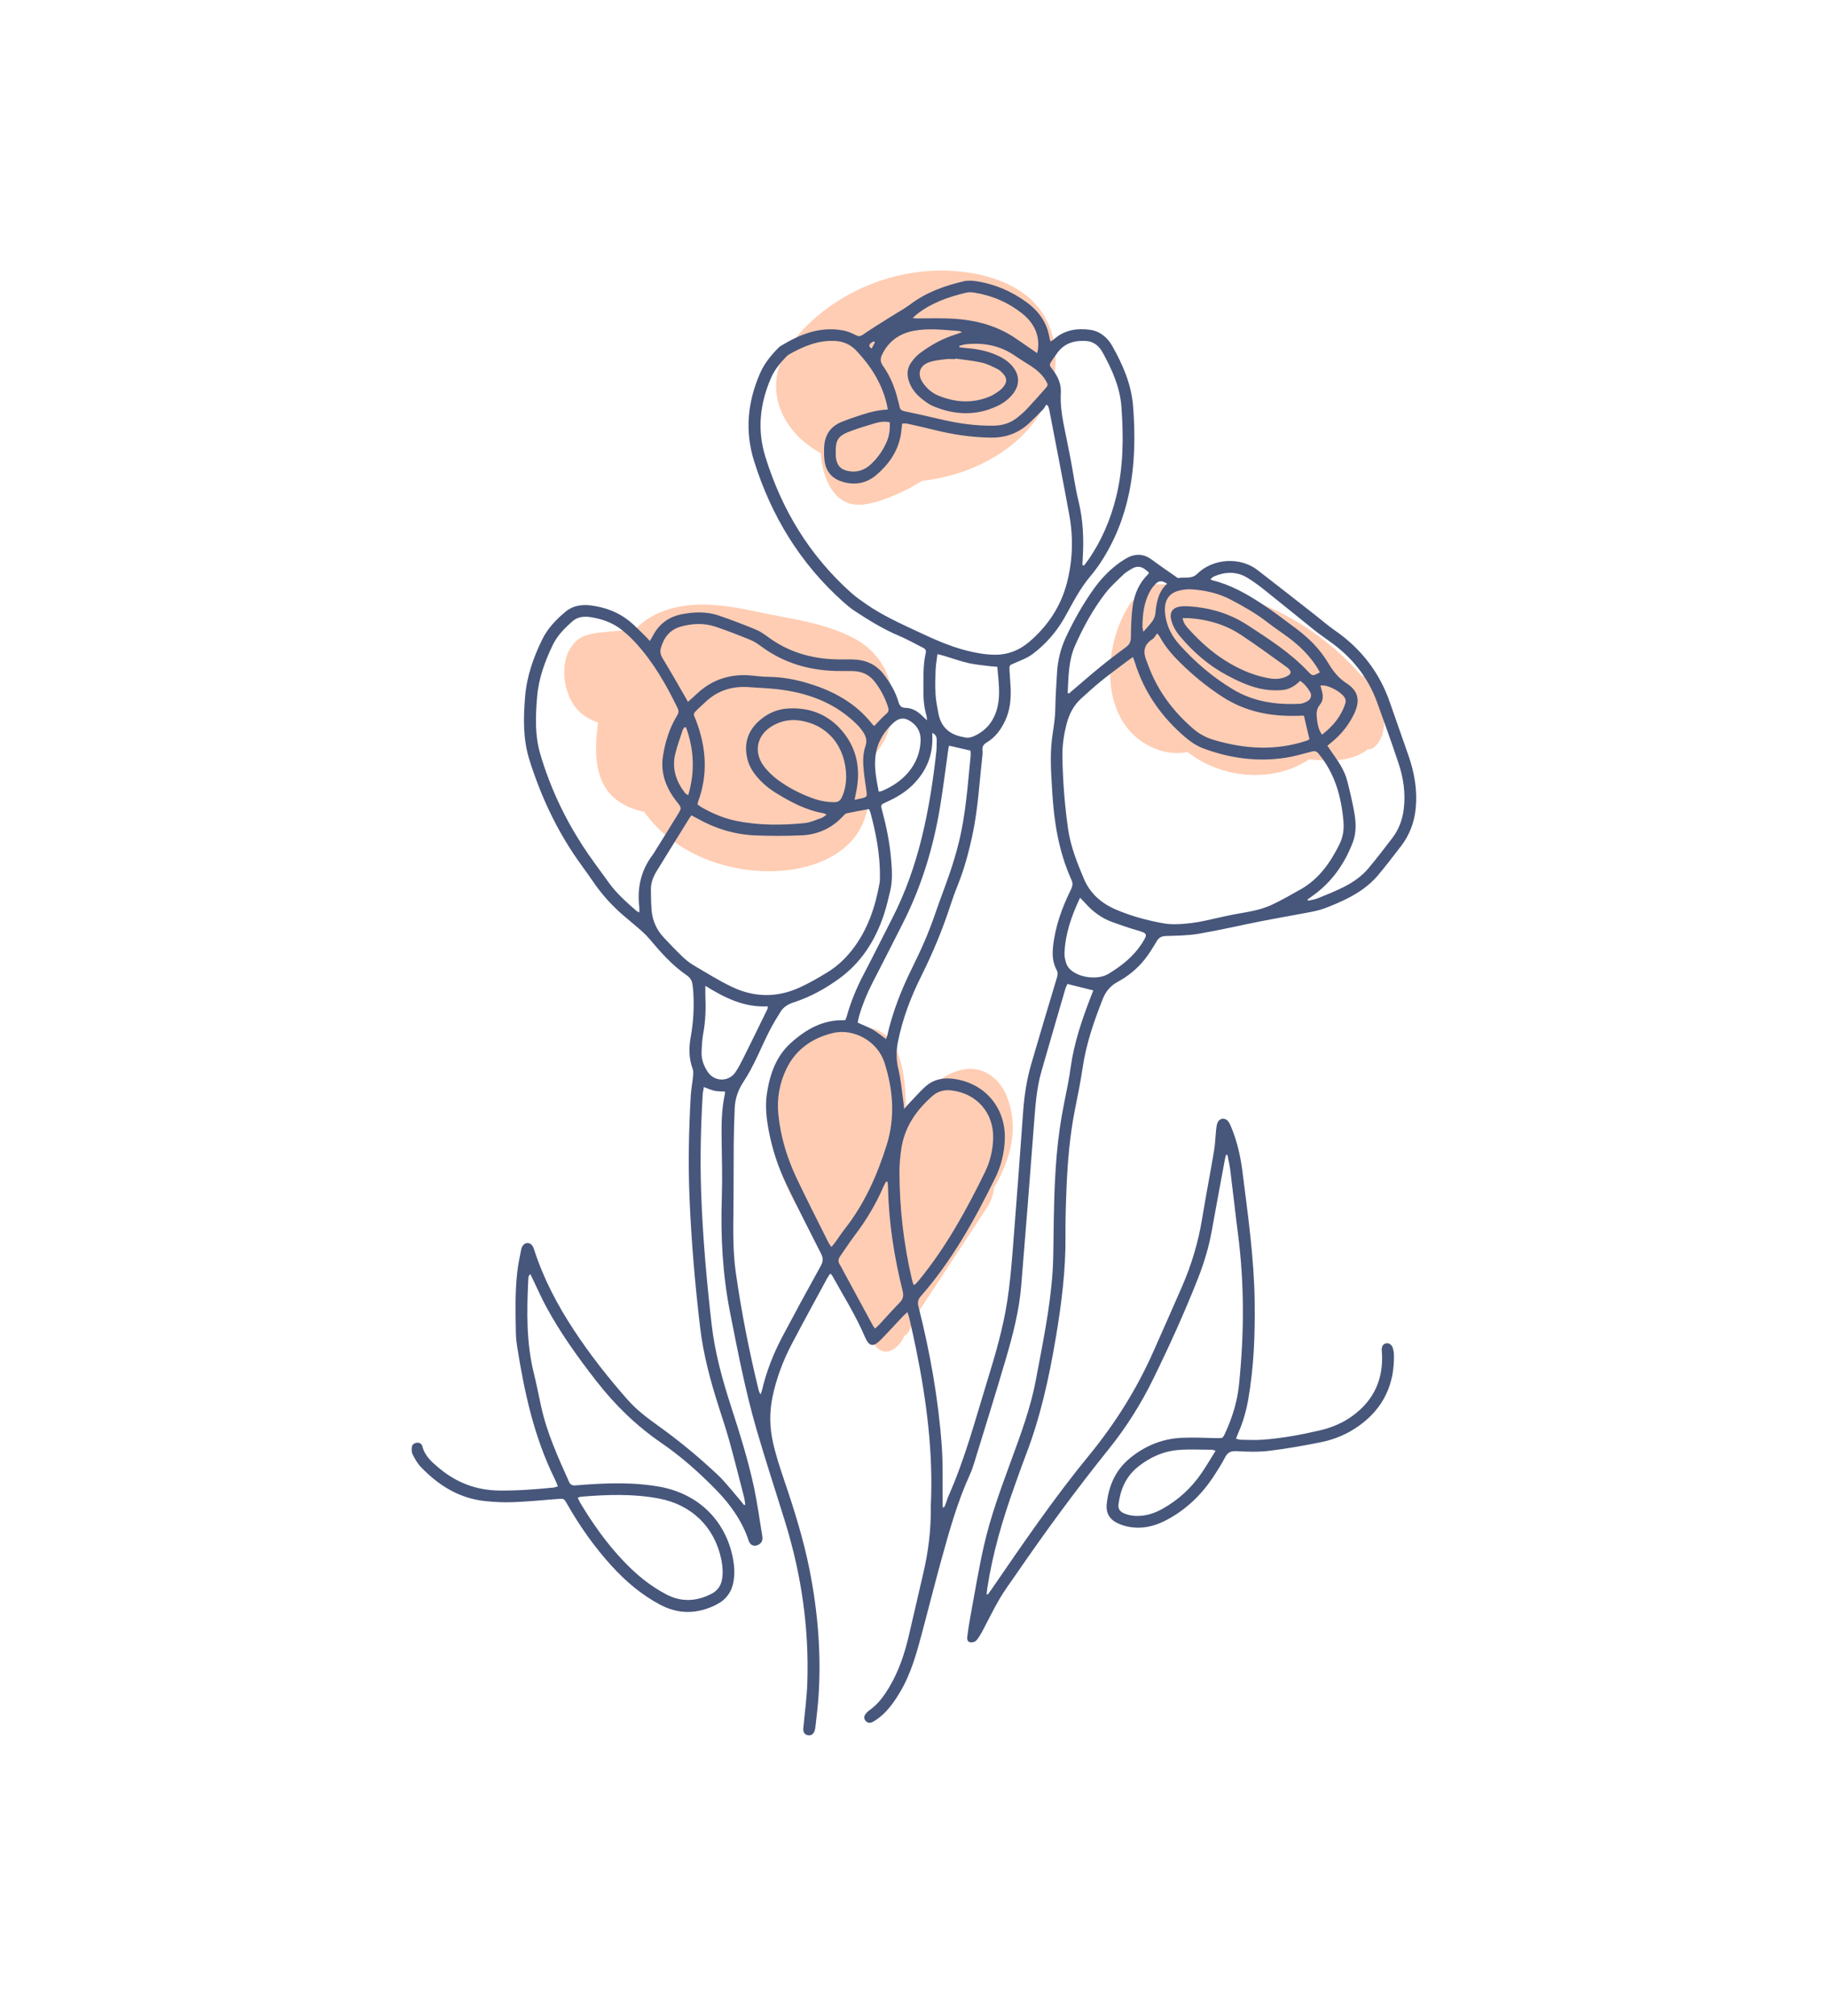 <svg width="215" height="237" viewBox="0 0 215 237" fill="none" xmlns="http://www.w3.org/2000/svg">
<path d="M101.714 81.612C96.673 78.326 91.054 76.076 85.153 74.902C82.196 74.314 79.185 74.019 76.17 74.023C74.665 74.023 73.159 74.104 71.66 74.26C70.463 74.385 69.025 74.415 68.03 75.159C65.547 77.013 66.064 81.645 68.091 83.611C69.194 84.68 70.615 85.066 72.032 85.543C73.697 86.105 75.362 86.653 77.033 87.191C83.658 89.326 90.336 91.267 97.062 93.054C97.573 93.189 98.081 92.357 98.26 92.063C99.779 89.532 99.529 85.79 97.874 83.371C96.369 81.168 93.75 80.522 91.277 80.052C85.403 78.935 79.378 79.602 73.788 81.669C72.757 82.051 72.553 84.064 72.547 84.93C72.499 89.718 74.293 94.563 77.872 97.824C81.452 101.086 86.598 102.673 91.568 102.395C95.729 102.162 100.324 100.409 101.752 96.112C103.223 91.674 101.434 86.751 96.771 85.485C94.288 84.812 91.727 84.954 89.179 84.975C85.772 85.002 82.365 85.025 78.958 85.052C76.742 85.069 77.158 89.627 77.76 90.828C81.124 97.506 89.44 101.492 96.65 98.704C98.629 97.939 99.651 96.39 99.877 94.292C100.182 91.477 99.042 89.136 96.382 88.111C92.387 86.571 88.181 87.553 84.124 88.266C82.287 88.591 80.43 88.886 78.559 88.869C77.578 88.859 76.57 88.784 75.615 88.537C75.132 88.412 74.614 88.25 74.177 88.003C73.88 87.871 73.626 87.688 73.409 87.444C73.531 88.108 73.589 88.283 73.585 87.979C73.518 87.986 74.384 83.059 74.584 82.542C75.358 80.539 76.908 79.084 78.924 78.37C82.89 76.969 87.538 78.347 91.463 79.236C93.578 79.713 95.767 80.069 97.81 80.81C98.629 81.107 99.434 81.463 100.175 81.923C100.331 82.021 101.691 83.283 101.677 83.286C101.075 83.391 102.435 81.767 101.545 82.437C101.204 82.694 100.902 83.219 100.574 83.513C99.691 84.305 98.595 84.873 97.546 85.408C94.985 86.713 92.265 87.796 89.396 88.145C84.825 88.703 79.442 87.224 77.469 82.664C76.904 81.361 75.686 81.547 75.078 82.664C74.313 84.061 74.465 86.034 75.078 87.448C76.627 91.031 79.78 93.497 83.509 94.509C87.792 95.669 92.238 94.678 96.24 92.969C100.243 91.261 104.066 89.062 104.827 84.592C105.497 80.674 104.063 76.993 100.517 75.082C96.971 73.17 92.85 72.754 89.122 71.942C85.393 71.13 81.239 70.46 77.568 72.023C73.802 73.627 71.894 77.538 71.051 81.331C70.209 85.123 68.964 90.973 72.242 93.808C75.48 96.606 80.822 95.625 84.629 94.942C86.794 94.553 88.969 94.103 91.172 94.045C92.136 94.018 93.117 94.059 94.068 94.241C94.552 94.333 95.016 94.461 95.476 94.637C95.709 94.725 96.846 95.371 96.778 95.101L96.609 92.492C96.707 91.335 97.289 91.45 96.342 91.934C95.963 92.127 95.513 92.276 95.107 92.391C94.332 92.614 93.523 92.726 92.718 92.783C91.03 92.902 89.287 92.716 87.677 92.191C84.493 91.156 81.665 89.058 80.146 86.04L78.948 91.816C84.016 91.778 89.294 91.308 94.342 91.805C95.286 91.897 96.223 92.049 97.103 92.408C97.533 92.584 97.993 92.787 98.358 93.081C98.49 93.189 98.832 93.663 98.9 93.656C98.913 93.656 99.004 92.404 98.93 92.371C98.994 92.397 98.29 93.189 98.311 93.169C97.644 93.842 96.785 94.323 95.926 94.705C91.947 96.485 86.503 95.859 82.673 93.995C79.266 92.337 75.883 88.963 75.923 84.927L74.682 88.189C78.474 86.785 82.484 86.142 86.527 86.284C88.415 86.352 90.302 86.582 92.146 86.994C92.996 87.184 93.828 87.424 94.603 87.823C94.951 88.003 95.263 88.334 95.608 88.486L95.905 88.828C96.436 88.845 96.423 88.327 95.865 87.272L97.062 86.281C91.487 84.799 85.945 83.188 80.444 81.459C77.723 80.603 75.01 79.717 72.31 78.8C71.752 78.61 71.166 78.455 70.632 78.201C69.218 77.538 69.454 76.537 69.502 79.372C69.542 81.848 69.333 81.29 71.102 81.08C71.664 81.016 72.225 80.959 72.79 80.915C82.673 80.147 92.529 82.718 100.821 88.124C102.79 89.407 103.663 82.867 101.721 81.598L101.714 81.612Z" fill="#FFCDB3"/>
<path d="M103.325 56.483C110.796 57.556 120.276 54.092 123.297 46.658C124.907 42.696 124.325 37.726 120.918 34.908C118.259 32.705 114.5 31.88 111.11 31.816C104.205 31.684 97.1 34.949 92.959 40.531C90.069 44.422 91.074 49.074 94.698 52.048C97.425 54.284 101.139 55.191 104.621 54.985C108.911 54.731 112.964 52.867 116.679 50.84C118.185 50.018 120.012 49.25 121.186 47.968C122.779 46.222 122.982 43.336 122.258 41.184C120.956 37.313 116.178 37.341 112.819 36.982C108.823 36.552 104.215 35.865 100.51 37.882C96.856 39.871 95.131 44.073 95.777 48.113C96.075 49.967 96.964 52.055 98.9 52.647C100.835 53.239 103.332 52.501 105.233 52.045C108.826 51.182 113.773 49.998 115.678 46.465C116.618 44.72 116.828 42.49 116.222 40.602C115.532 38.45 113.84 37.804 111.756 37.621C103.64 36.901 96.494 44.297 96.491 52.224C96.491 54.247 96.907 56.653 98.338 58.199C99.847 59.826 101.907 59.42 103.789 58.774C108.031 57.323 111.763 54.535 114.565 51.057C115.542 49.842 115.603 47.866 115.17 46.428C114.886 45.481 113.847 43.986 112.856 45.214C111.151 47.332 109.155 49.105 106.793 50.465C105.741 51.074 100.93 53.882 99.928 52.261C99.543 51.635 101.024 49.47 101.573 48.793C103.01 47.02 104.922 45.731 107.067 44.96C108.065 44.601 109.111 44.412 110.166 44.358C110.694 44.331 111.225 44.337 111.753 44.385C112.281 44.432 113.008 44.774 113.495 44.74L113.387 41.502L113.11 41.847C112.893 42.016 112.731 42.246 112.507 42.419C112.115 42.72 111.648 42.926 111.205 43.14C109.716 43.85 108.156 44.442 106.576 44.909C105.139 45.335 103.667 45.64 102.185 45.853C101.515 45.948 100.825 46.073 100.145 46.053C99.81 46.042 99.451 45.894 99.15 45.88C99.059 45.856 98.988 45.806 98.94 45.724C98.653 45.335 98.666 45.687 98.988 46.787C99.069 46.78 100.351 45.078 100.581 44.913C101.667 44.124 102.946 43.671 104.266 43.471C107.287 43.018 110.457 43.478 113.468 43.816C114.842 43.972 116.314 44.036 117.654 44.378C118.127 44.5 118.543 44.754 119.003 44.889C119.119 44.923 119.443 45.244 119.535 45.23C119.514 44.192 119.494 43.157 119.47 42.118L119.193 42.341C117.975 42.679 116.628 43.843 115.505 44.452C114.165 45.18 112.802 45.87 111.398 46.465C108.779 47.575 106.011 48.323 103.149 48.228C100.798 48.154 98.497 47.541 96.531 46.222C96.085 45.921 95.679 45.593 95.303 45.207C95.1 45.001 94.901 44.682 94.677 44.49C93.409 43.404 97.374 44.297 94.373 46.753C95.252 46.036 95.906 44.814 96.748 44.006C100.168 40.724 104.946 38.826 109.652 38.589C112.348 38.454 115.187 38.782 117.657 39.925C118.222 40.186 118.784 40.49 119.291 40.852C119.768 41.194 120.086 41.722 120.54 42.06C120.786 42.246 120.786 42.565 120.8 42.04C120.783 42.656 120.103 43.471 119.748 43.914C115.925 48.695 109.202 50.546 103.325 49.703C101.167 49.392 100.869 56.118 103.325 56.47V56.483Z" fill="#FFCDB3"/>
<path d="M97.962 48.133C100.307 48.133 100.327 41.367 97.962 41.367C95.597 41.367 95.597 48.133 97.962 48.133Z" fill="#FFCDB3"/>
<path d="M161.948 81.777C155.97 73.272 145.695 68.207 135.301 68.728C133.894 68.799 133.62 71.133 133.609 72.111C133.521 79.886 138.975 85.634 146.178 87.705C149.467 88.649 153.246 89.454 156.684 89.393C160.121 89.332 162.439 87.661 162.804 84.196C162.923 83.063 162.939 80.614 161.623 80.035C155.036 77.132 147.992 75.413 140.806 74.97C140.955 77.186 141.107 79.402 141.256 81.615C142.426 80.728 144.132 80.492 145.272 81.605C145.069 80.062 144.866 78.519 144.666 76.976C143.773 80.106 140.748 82.177 137.49 81.635C134.98 81.216 133.058 79.135 134.641 76.79L132.158 74.767C133.2 80.255 135.602 85.746 140.403 88.943C144.561 91.714 150.458 91.978 154.515 88.892C155.723 87.976 155.895 86.135 155.696 84.731C155.601 84.068 154.816 81.456 153.615 82.369C150.286 84.904 145.745 84.948 142.135 82.931C138.525 80.915 136.184 76.993 135.419 72.974C135.281 72.246 134.147 69.154 132.936 70.951C129.776 75.637 129.198 84.264 134.807 87.509C140.417 90.753 146.074 85.719 147.593 80.397C147.965 79.098 148.053 76.811 146.987 75.769C145.17 73.996 142.484 73.492 140.363 75.095C138.952 76.164 138.241 81.585 140.812 81.74C147.714 82.163 154.403 83.777 160.73 86.561C160.338 85.174 159.942 83.787 159.549 82.4C159.993 81.612 160.026 81.453 159.654 81.919C159.499 82.001 159.343 82.085 159.187 82.17C158.792 82.376 158.372 82.457 157.936 82.532C156.86 82.711 155.774 82.616 154.698 82.488C151.957 82.166 149.173 81.825 146.527 81.016C142.731 79.856 136.945 76.8 136.999 72.115L135.308 75.498C145.099 75.007 154.606 79.599 160.246 87.624C161.153 88.916 162.3 87.282 162.561 86.409C163.014 84.903 162.868 83.08 161.955 81.781L161.948 81.777Z" fill="#FFCDB3"/>
<path d="M138.85 78.895C141.195 78.895 141.215 72.128 138.85 72.128C136.485 72.128 136.485 78.895 138.85 78.895Z" fill="#FFCDB3"/>
<path d="M94.525 47.562C96.869 47.562 96.89 40.795 94.525 40.795C92.16 40.795 92.16 47.562 94.525 47.562Z" fill="#FFCDB3"/>
<path d="M105.301 137.528C106.671 132.453 106.018 125.974 102.053 122.137C97.742 117.969 92.789 121.616 91.558 126.549C90.143 132.209 91.206 138.556 94.677 143.252C96.27 145.404 98.202 147.285 99.884 149.366C101.565 151.447 103.206 153.802 104.617 156.194C105.165 154.309 105.713 152.425 106.261 150.54C102.465 149.163 100.875 145.408 99.454 141.919C98.771 143.692 98.087 145.462 97.404 147.235C98.991 149.518 100.327 152.022 101.271 154.641C101.843 156.228 103.013 160.392 105.433 158.369C106.319 157.628 106.607 156.424 107.033 155.405C107.574 154.12 108.217 152.875 108.914 151.667C110.22 149.414 111.746 147.299 113.241 145.171C116.51 140.522 120.644 135.268 118.553 129.249C117.778 127.016 115.857 125.301 113.38 125.727C110.903 126.153 109.174 127.977 107.906 130.085C107.287 131.11 105.098 136.834 103.822 133.783C102.692 131.079 102.591 127.95 103.027 125.094L101.396 127.577C102.773 127.534 103.034 128.258 103.078 129.398C103.139 130.947 103.149 132.5 103.183 134.053L105.324 130.792C104.164 130.335 103.027 129.753 102.069 128.941C101.112 128.129 100.527 127.124 99.722 126.217C98.29 124.614 96.159 123.869 94.917 126.123C92.498 130.521 95.452 137.146 98.778 140.245C101.078 142.386 101.921 135.897 100.486 134.402C98.629 132.466 96.528 131.286 93.936 130.636L94.788 136.939C96.389 135.559 98.991 137.92 99.809 139.155C100.814 140.668 100.95 142.092 100.314 143.757L102.628 142.542C101.684 141.351 100.956 140.018 100.692 138.509C99.999 139.896 99.305 141.283 98.612 142.671C99.816 143.686 101.024 144.704 102.229 145.719C103.101 146.453 104.005 144.724 104.14 144.163C104.36 143.249 106.41 142.495 107.144 141.947C108.697 140.786 109.506 139.182 110.68 137.697C111.259 136.963 111.986 136.249 112.944 136.087C113.197 136.032 113.451 136.029 113.708 136.076C113.674 134.94 113.64 133.799 113.603 132.663C113.448 132.73 112.9 133.617 112.798 133.745C111.604 135.197 110.277 136.533 109.022 137.927C107.767 139.321 106.579 140.803 105.608 142.43C105.182 143.144 104.837 143.882 104.529 144.653C104.313 145.195 104.123 145.732 103.957 146.291C103.815 146.778 103.964 146.49 103.957 146.48C103.778 146.314 103.761 145.922 103.602 145.709C102.834 144.684 103.335 147.103 103.139 146.927C103.02 146.822 103.951 146.477 103.937 146.49L104.296 146.497C104.066 145.614 103.988 145.418 104.066 145.908C103.961 146.964 104.343 148.28 104.465 149.329C104.614 150.611 104.763 151.894 104.911 153.176C104.999 153.94 106.231 156.975 107.395 155.199C110.298 150.777 113.201 146.355 116.107 141.933C116.987 140.593 117.176 138.844 116.713 137.305C116.466 136.482 115.292 134.73 114.398 136.09C111.495 140.512 108.593 144.934 105.686 149.356L108.17 151.379C107.835 148.486 107.838 145.255 106.969 142.464C106.268 140.214 104.181 138.868 102.1 140.465C99.654 142.342 99.745 146.311 100.601 148.967C101.163 150.706 102.81 154.573 105.189 152.777C106.887 151.494 107.05 148.652 108.19 146.906C109.533 144.856 111.343 143.121 112.988 141.317C114.865 139.26 116.757 137.122 116.757 134.165C116.757 131.208 115.024 128.362 111.78 129.597C109.022 130.65 108.349 133.684 106.241 135.42C104.164 137.132 101.914 137.829 101.214 140.749L103.125 139.192C101.921 138.177 100.713 137.159 99.508 136.144C97.817 134.72 97.316 139.673 97.428 140.306C97.952 143.303 99.021 145.986 100.919 148.385C101.924 149.657 102.902 148.037 103.233 147.17C104.776 143.137 104.407 138.096 102.201 134.371C100.354 131.255 96.423 128.217 93.08 131.096C91.612 132.362 91.865 136.885 93.933 137.399C95.783 137.863 97.461 138.871 98.774 140.241C99.343 138.293 99.911 136.347 100.483 134.398C99.491 133.475 98.629 132.456 98.067 131.211C97.85 130.731 97.759 130.237 97.583 129.746L97.509 129.232L97.096 131.363C97.194 131.526 97.678 131.722 97.844 131.878C98.838 132.818 99.508 134.03 100.561 134.95C101.724 135.965 102.983 136.743 104.421 137.311C106.102 137.974 106.586 135.078 106.563 134.05C106.478 130.284 107.368 120.615 101.389 120.807C100.29 120.841 99.884 122.465 99.759 123.291C98.991 128.318 99.217 134.507 101.667 139.105C102.614 140.881 104.424 142.353 106.376 140.962C108.271 139.612 108.988 137.014 110.149 135.105C111.069 133.59 112.9 131.898 114.858 132.51C115.018 132.561 115.711 133.14 115.796 133.13C115.525 133.16 116.114 132.483 115.691 132.669C115.637 132.693 115.495 133.123 115.464 133.187C114.957 134.276 114.27 135.302 113.61 136.3C110.91 140.38 107.814 144.22 105.581 148.591C105.284 149.17 105.003 149.759 104.746 150.357C104.607 150.676 103.863 151.992 103.984 152.266L104.323 152.445C104.675 152.729 104.756 152.695 104.57 152.34C104.614 152.069 104.282 151.481 104.191 151.22C103.944 150.527 103.68 149.836 103.403 149.156C102.283 146.399 100.804 143.831 99.109 141.388C98.314 140.245 97.242 141.456 96.927 142.261C96.365 143.689 96.49 145.306 97.059 146.703C98.723 150.791 100.919 155.453 105.358 157.063C107.845 157.967 107.693 152.574 107.002 151.41C105.027 148.06 102.797 144.866 100.246 141.926C97.962 139.294 94.981 136.692 94.487 133.055C94.136 130.453 94.921 126.173 98.608 127.026C101.454 127.686 103.078 131.499 102.371 134.114C102.005 135.461 101.894 137.66 102.976 138.742C104.059 139.825 104.996 138.621 105.29 137.528H105.301Z" fill="#FFCDB3"/>
<path d="M111.022 177.218C111.073 177.126 111.141 177.042 111.174 176.944C111.313 176.575 111.421 176.189 111.58 175.827C113.519 171.449 114.734 166.824 116.141 162.267C117.082 159.218 117.975 156.15 118.465 152.993C118.78 150.97 118.956 148.926 119.118 146.883C119.548 141.476 119.947 136.066 120.34 130.656C120.475 128.768 120.763 126.908 121.291 125.091C122.278 121.694 123.297 118.307 124.315 114.917C124.407 114.609 124.437 114.338 124.281 114.048C123.818 113.195 123.75 112.285 123.848 111.334C124.099 108.935 124.907 106.712 125.963 104.571C126.156 104.178 126.213 103.837 126.017 103.454C125.997 103.414 125.987 103.366 125.966 103.322C124.508 100.061 123.967 96.6 123.757 93.071C123.683 91.816 123.591 90.56 123.591 89.305C123.591 88.283 123.655 87.255 123.811 86.247C123.96 85.282 124.102 84.325 124.119 83.344C124.143 81.926 124.237 80.505 124.322 79.088C124.41 77.633 124.745 76.239 125.367 74.912C126.298 72.927 127.37 71.022 128.646 69.235C129.38 68.203 130.233 67.283 131.221 66.495C131.566 66.221 131.931 65.97 132.307 65.737C133.379 65.074 134.431 65.02 135.49 65.811C136.417 66.508 137.382 67.154 138.332 67.821C138.407 67.875 138.502 67.973 138.566 67.96C139.314 67.811 140.146 68.119 140.799 67.473C142.683 65.612 145.887 65.473 147.87 66.996C150.14 68.741 152.387 70.514 154.643 72.277C155.432 72.893 156.186 73.556 157.008 74.124C160.097 76.266 162.273 79.081 163.491 82.643C164.205 84.734 164.966 86.812 165.683 88.903C166.363 90.882 166.715 92.909 166.512 95.013C166.353 96.677 165.785 98.183 164.76 99.506C163.877 100.646 163.004 101.796 162.073 102.903C161.038 104.131 159.722 105.017 158.291 105.718C157.455 106.127 156.596 106.496 155.723 106.814C155.114 107.034 154.471 107.162 153.831 107.284C152.004 107.636 150.167 107.944 148.344 108.303C145.901 108.783 143.475 109.355 141.022 109.774C139.747 109.994 138.431 110.001 137.128 110.045C136.631 110.062 136.316 110.207 136.059 110.637C135.619 111.375 135.169 112.116 134.638 112.789C133.765 113.899 132.669 114.775 131.43 115.448C130.581 115.912 130.04 116.585 129.695 117.461C128.649 120.107 127.729 122.787 127.32 125.622C127.083 127.256 126.738 128.877 126.42 130.497C125.828 133.498 125.567 136.537 125.442 139.585C125.364 141.469 125.3 143.357 125.317 145.242C125.357 149.312 124.846 153.318 124.17 157.32C123.375 162.016 122.363 166.641 120.641 171.097C120.181 172.292 119.761 173.503 119.328 174.707C117.928 178.615 116.753 182.584 116.124 186.698C116.087 186.938 116.067 187.182 116.036 187.422C116.08 187.439 116.124 187.456 116.168 187.473C116.3 187.293 116.435 187.117 116.564 186.935C120.255 181.562 123.926 176.176 128.067 171.128C131.156 167.365 133.728 163.275 135.693 158.812C136.81 156.278 137.947 153.751 139.046 151.21C140.153 148.659 140.941 146.01 141.391 143.259C141.827 140.597 142.345 137.944 142.792 135.281C142.927 134.479 142.947 133.661 143.032 132.849C143.062 132.571 143.089 132.284 143.187 132.03C143.418 131.438 144.067 131.347 144.46 131.847C144.615 132.043 144.717 132.287 144.815 132.524C145.505 134.192 145.904 135.941 146.128 137.724C146.764 142.782 147.494 147.833 147.566 152.942C147.62 156.857 147.484 160.765 146.791 164.632C146.557 165.941 146.188 167.217 145.651 168.435C145.559 168.644 145.478 168.861 145.366 169.142C145.586 169.192 145.755 169.264 145.928 169.267C146.767 169.28 147.606 169.324 148.442 169.267C150.746 169.105 153.013 168.688 155.259 168.161C156.629 167.839 157.919 167.301 159.065 166.469C161.616 164.622 162.736 162.101 162.533 158.975C162.53 158.904 162.51 158.836 162.51 158.768C162.493 158.305 162.655 158.027 162.987 157.943C163.339 157.852 163.69 158.068 163.822 158.505C163.904 158.768 163.948 159.053 163.951 159.327C164.005 162.724 162.736 165.491 159.979 167.524C158.588 168.55 157.025 169.226 155.344 169.561C153.337 169.961 151.318 170.326 149.284 170.569C148.022 170.722 146.726 170.681 145.451 170.61C144.764 170.569 144.385 170.752 144.074 171.358C143.681 172.122 143.215 172.85 142.741 173.571C141.34 175.716 139.544 177.438 137.284 178.662C135.873 179.427 134.377 179.799 132.774 179.508C132.276 179.417 131.779 179.248 131.329 179.018C130.483 178.585 130.067 177.854 130.162 176.896C130.375 174.728 131.18 172.84 132.902 171.429C134.665 169.984 136.695 169.149 138.972 169.04C140.342 168.976 141.716 169.05 143.089 169.077C143.803 169.091 143.81 169.115 144.101 168.485C144.92 166.696 145.508 164.845 145.715 162.876C146.334 156.948 146.375 151.027 145.61 145.107C145.285 142.589 145.011 140.069 144.696 137.548C144.622 136.956 144.48 136.371 144.368 135.782C144.314 135.775 144.26 135.769 144.206 135.762C144.158 135.941 144.101 136.114 144.067 136.296C143.549 139.088 143.032 141.882 142.528 144.677C142.183 146.585 141.631 148.436 140.924 150.239C139.341 154.272 137.547 158.214 135.643 162.104C134.205 165.045 132.462 167.809 130.419 170.35C126.562 175.144 122.931 180.097 119.45 185.165C118.804 186.106 118.117 187.023 117.545 188.007C116.821 189.252 116.195 190.555 115.515 191.827C115.329 192.172 115.119 192.507 114.879 192.815C114.778 192.947 114.578 193.045 114.409 193.075C113.935 193.157 113.702 192.927 113.763 192.446C113.864 191.685 113.969 190.924 114.111 190.169C114.632 187.354 115.092 184.526 115.722 181.734C116.503 178.28 117.741 174.954 118.956 171.632C120.083 168.55 121.23 165.464 121.835 162.226C122.62 158.017 123.51 153.822 123.798 149.535C123.872 148.422 123.889 147.302 123.902 146.186C123.943 142.718 123.984 139.247 124.285 135.789C124.467 133.698 124.765 131.627 125.181 129.57C125.455 128.224 125.736 126.877 125.922 125.517C126.322 122.607 127.262 119.86 128.314 117.143C128.402 116.913 128.494 116.683 128.588 116.44C127.556 116.182 126.592 115.942 125.547 115.682C125.472 115.851 125.361 116.047 125.3 116.26C124.356 119.501 123.409 122.739 122.481 125.984C121.913 127.967 121.774 130.01 121.619 132.057C121.132 138.441 120.634 144.822 120.106 151.203C119.866 154.093 119.139 156.897 118.33 159.668C117.129 163.779 115.843 167.866 114.588 171.96C114.446 172.427 114.287 172.894 114.084 173.337C112.626 176.528 111.682 179.891 110.751 183.257C109.977 186.062 109.266 188.883 108.518 191.695C107.842 194.239 107.169 196.784 105.781 199.067C105.051 200.272 104.235 201.395 103.048 202.197C102.875 202.312 102.696 202.43 102.503 202.505C102.242 202.603 101.992 202.532 101.809 202.315C101.627 202.095 101.596 201.835 101.745 201.601C101.867 201.412 102.033 201.229 102.219 201.101C103.261 200.38 103.978 199.389 104.611 198.316C105.717 196.452 106.39 194.425 106.884 192.334C107.463 189.888 108.008 187.435 108.586 184.986C109.188 182.435 109.506 179.857 109.476 177.235C109.476 177.164 109.476 177.096 109.476 177.025C109.78 170.816 108.979 164.71 107.754 158.643C107.51 157.435 107.233 156.231 106.962 155.026C106.915 154.807 106.83 154.597 106.725 154.258C106.472 154.495 106.289 154.654 106.123 154.83C105.291 155.71 104.482 156.61 103.633 157.473C102.689 158.433 102.225 158.339 101.704 157.124C100.639 154.634 99.194 152.343 97.888 149.982C97.847 149.904 97.766 149.85 97.655 149.728C97.519 149.928 97.394 150.083 97.299 150.259C95.905 152.841 94.491 155.409 93.128 158.007C92.099 159.973 91.314 162.04 90.861 164.222C90.489 166.005 90.512 167.771 90.908 169.554C91.246 171.08 91.734 172.556 92.234 174.034C93.412 177.495 94.508 180.987 95.219 184.576C96.19 189.486 96.606 194.442 96.271 199.443C96.19 200.651 96.034 201.852 95.902 203.053C95.878 203.256 95.834 203.472 95.74 203.652C95.584 203.946 95.313 204.078 94.975 203.997C94.667 203.922 94.505 203.699 94.478 203.395C94.464 203.236 94.498 203.073 94.511 202.911C94.66 201.266 94.887 199.626 94.948 197.978C95.181 191.495 94.268 185.162 92.356 178.97C91.23 175.323 90.032 171.696 88.97 168.029C87.667 163.532 86.784 158.934 85.874 154.343C84.987 149.853 84.744 145.35 84.896 140.796C84.974 138.495 84.903 136.188 84.872 133.884C84.849 132.111 84.872 130.345 85.261 128.603C85.275 128.538 85.261 128.467 85.261 128.329C84.842 128.302 84.426 128.322 84.033 128.237C83.631 128.153 83.252 127.97 82.785 127.801C82.734 128.115 82.66 128.423 82.643 128.735C82.419 132.524 82.335 136.317 82.463 140.113C82.643 145.33 83.103 150.523 83.698 155.707C84.074 158.971 84.943 162.145 85.958 165.278C86.99 168.468 88.002 171.669 88.699 174.951C89.088 176.795 89.332 178.669 89.65 180.527C89.727 180.98 89.666 181.359 89.223 181.599C88.726 181.87 88.242 181.701 88.066 181.159C87.312 178.876 85.965 176.961 84.314 175.255C82.301 173.178 80.136 171.253 77.754 169.619C74.82 167.606 72.327 165.173 70.151 162.382C67.973 159.587 65.909 156.715 64.221 153.592C63.669 152.57 63.202 151.501 62.695 150.452C62.596 150.249 62.498 150.046 62.373 149.792C62.102 150.033 62.143 150.297 62.13 150.53C61.954 154.211 61.893 157.885 62.8 161.502C63.121 162.788 63.364 164.094 63.652 165.39C64.335 168.482 65.641 171.344 66.927 174.213C67.09 174.579 67.33 174.663 67.698 174.633C68.649 174.552 69.603 174.484 70.554 174.443C72.909 174.339 75.26 174.372 77.585 174.792C82.156 175.617 85.38 178.791 86.216 183.274C86.374 184.127 86.422 184.982 86.287 185.845C86.087 187.134 85.417 188.068 84.243 188.66C82.027 189.773 79.828 189.827 77.615 188.647C75.43 187.479 73.575 185.903 71.921 184.083C69.908 181.87 68.192 179.437 66.711 176.839C66.318 176.152 66.325 176.169 65.506 176.237C63.791 176.379 62.072 176.538 60.353 176.605C59.264 176.649 58.164 176.595 57.078 176.484C54.01 176.162 51.557 174.63 49.476 172.444C49.083 172.031 48.792 171.503 48.532 170.992C48.407 170.745 48.407 170.404 48.444 170.116C48.485 169.818 48.732 169.642 49.039 169.619C49.358 169.592 49.601 169.747 49.679 170.048C49.973 171.212 50.836 171.933 51.695 172.647C53.722 174.325 56.04 175.205 58.689 175.239C60.837 175.266 62.969 175.1 65.1 174.89C65.252 174.876 65.401 174.805 65.618 174.745C65.483 174.426 65.378 174.146 65.246 173.878C62.816 168.952 61.666 163.661 60.82 158.285C60.725 157.689 60.678 157.08 60.668 156.478C60.627 154.127 60.573 151.775 60.851 149.434C60.945 148.625 61.121 147.827 61.274 147.028C61.307 146.849 61.358 146.659 61.453 146.504C61.73 146.04 62.292 146.017 62.61 146.45C62.705 146.578 62.762 146.737 62.813 146.89C63.902 150.286 65.543 153.406 67.499 156.376C69.397 159.262 71.525 161.966 73.809 164.554C74.834 165.718 76.052 166.648 77.304 167.545C79.483 169.105 81.567 170.783 83.546 172.593C84.043 173.049 84.554 173.496 85.008 173.993C85.728 174.785 86.405 175.614 87.095 176.429C87.237 176.599 87.373 176.775 87.511 176.947C87.562 176.927 87.609 176.906 87.66 176.886C87.609 176.578 87.579 176.267 87.501 175.966C86.943 173.804 86.398 171.635 85.803 169.483C85.424 168.117 84.974 166.767 84.541 165.413C83.556 162.348 82.721 159.239 82.342 156.041C81.743 150.98 81.306 145.898 81.097 140.8C80.931 136.794 81.015 132.791 81.245 128.792C81.289 128.051 81.438 127.314 81.509 126.573C81.54 126.278 81.57 125.947 81.472 125.683C81.022 124.461 81.005 123.21 81.232 121.961C81.557 120.161 81.658 118.358 81.536 116.538C81.519 116.26 81.475 115.983 81.438 115.709C81.374 115.242 81.134 114.907 80.738 114.636C79.05 113.483 77.713 111.96 76.404 110.41C76.089 110.038 75.744 109.693 75.379 109.372C74.716 108.786 74.025 108.235 73.352 107.656C71.985 106.482 70.784 105.16 69.769 103.667C69.153 102.764 68.494 101.888 67.871 100.991C65.381 97.405 63.571 93.487 62.265 89.329C61.504 86.906 61.554 84.42 61.757 81.923C61.95 79.537 62.725 77.328 63.76 75.204C64.403 73.887 65.408 72.838 66.525 71.908C67.404 71.174 68.47 71.042 69.563 71.188C71.207 71.407 72.733 71.972 74.029 73.025C74.695 73.563 75.284 74.199 75.903 74.797C76.066 74.957 76.214 75.129 76.427 75.356C76.566 75.126 76.674 74.96 76.766 74.787C77.497 73.366 78.64 72.514 80.213 72.209C81.678 71.925 83.14 71.888 84.561 72.375C86.013 72.872 87.45 73.424 88.868 74.006C89.399 74.222 89.89 74.564 90.357 74.909C92.708 76.638 95.367 77.426 98.253 77.518C98.974 77.541 99.698 77.507 100.419 77.535C101.84 77.589 103.031 78.11 103.924 79.267C104.685 80.255 105.314 81.307 105.67 82.505C105.798 82.945 105.971 83.219 106.519 83.225C107.267 83.232 107.896 83.608 108.434 84.125C108.596 84.281 108.762 84.437 109.026 84.694C108.999 84.413 109.006 84.264 108.965 84.129C108.688 83.181 108.596 82.214 108.61 81.229C108.63 79.74 108.532 78.245 108.88 76.777C108.952 76.479 108.847 76.296 108.576 76.161C107.639 75.697 106.729 75.166 105.768 74.764C103.887 73.975 102.168 72.913 100.476 71.796C100.013 71.489 99.583 71.123 99.167 70.754C94.106 66.231 90.709 60.652 88.689 54.2C87.586 50.681 87.931 47.257 89.382 43.911C89.88 42.764 90.651 41.8 91.527 40.92C91.609 40.839 91.693 40.751 91.791 40.694C94.065 39.306 96.45 38.335 99.191 38.856C99.685 38.951 100.172 39.151 100.618 39.384C100.95 39.56 101.16 39.574 101.488 39.347C102.503 38.65 103.555 38.004 104.597 37.344C105.443 36.809 106.329 36.332 107.128 35.737C109.002 34.34 111.137 33.582 113.374 33.064C113.878 32.949 114.446 33 114.964 33.084C117.092 33.433 119.024 34.275 120.759 35.547C122.204 36.606 123.178 37.983 123.449 39.797C123.466 39.902 123.517 40.003 123.571 40.152C123.73 40.044 123.848 39.983 123.946 39.895C125.171 38.799 126.646 38.562 128.193 38.772C129.373 38.931 130.253 39.675 130.821 40.68C132.063 42.883 133.068 45.19 133.268 47.755C133.531 51.178 133.494 54.599 132.79 57.975C132.185 60.899 131.089 63.633 129.448 66.136C129.079 66.698 128.67 67.239 128.237 67.753C127.025 69.188 126.186 70.856 125.283 72.477C124.315 74.216 123.05 75.691 121.473 76.878C120.834 77.359 120.045 77.646 119.301 77.971C118.729 78.221 118.702 78.188 118.733 78.824C118.763 79.497 118.838 80.17 118.865 80.844C118.922 82.16 118.804 83.449 118.249 84.667C117.755 85.749 117.078 86.683 116.04 87.299C115.678 87.515 115.502 87.779 115.556 88.206C115.583 88.436 115.566 88.672 115.539 88.903C115.18 92.069 115.021 95.257 114.328 98.386C113.908 100.277 113.418 102.138 112.693 103.938C112.355 104.781 112.044 105.633 111.763 106.499C110.833 109.362 109.669 112.122 108.326 114.816C107.118 117.238 106.16 119.762 105.622 122.428C105.402 123.511 105.392 124.57 105.656 125.673C105.957 126.935 106.062 128.244 106.252 129.533C106.282 129.753 106.299 129.976 106.34 130.382C106.593 130.095 106.729 129.926 106.881 129.766C107.507 129.11 108.106 128.427 108.769 127.808C109.672 126.962 110.768 126.684 112 126.82C115.742 127.236 118.303 130.169 118.181 133.921C118.131 135.528 117.752 137.068 117.048 138.499C114.619 143.439 111.949 148.239 108.292 152.404C107.957 152.783 107.903 153.128 108.024 153.605C109.395 159.009 110.369 164.486 110.768 170.048C110.921 172.156 110.843 174.281 110.87 176.399C110.87 176.666 110.87 176.934 110.87 177.197C110.914 177.204 110.961 177.211 111.005 177.221L111.022 177.218ZM104.418 48.15C104.357 47.829 104.323 47.602 104.269 47.382C103.674 44.994 102.401 43.008 100.723 41.231C99.965 40.43 99.096 40.108 98.061 40.078C96.129 40.02 94.427 40.751 92.789 41.678C92.671 41.746 92.566 41.847 92.468 41.945C91.747 42.683 91.101 43.475 90.685 44.429C89.376 47.437 89.034 50.515 90.015 53.692C91.95 59.945 95.236 65.351 100.145 69.722C100.7 70.216 101.315 70.639 101.928 71.062C103.795 72.351 105.856 73.282 107.899 74.239C109.774 75.115 111.655 75.978 113.675 76.486C114.717 76.75 115.762 76.946 116.841 76.976C118.435 77.02 119.839 76.493 121.023 75.488C123.206 73.637 124.755 71.326 125.482 68.542C126.173 65.896 126.254 63.196 125.76 60.506C125.005 56.385 124.197 52.278 123.405 48.164C123.375 48.002 123.3 47.846 123.246 47.687C123.178 47.65 123.111 47.612 123.043 47.575C122.931 47.755 122.847 47.958 122.705 48.106C122.187 48.641 121.659 49.169 121.121 49.683C119.846 50.898 118.34 51.469 116.561 51.449C114.263 51.422 112.02 51.087 109.797 50.522C108.759 50.258 107.713 50.032 106.668 49.801C106.499 49.764 106.316 49.795 106.11 49.795C106.079 50.038 106.049 50.245 106.032 50.451C105.852 52.704 104.709 54.45 103.044 55.864C101.928 56.812 100.588 57.065 99.167 56.666C97.993 56.338 97.218 55.573 97.008 54.352C96.91 53.784 96.907 53.195 96.93 52.616C96.988 51.117 97.702 50.062 99.143 49.544C99.407 49.45 99.661 49.334 99.925 49.246C101.356 48.766 102.77 48.218 104.414 48.147L104.418 48.15ZM133.244 77.25C132.98 77.436 132.79 77.565 132.611 77.7C131.589 78.472 130.554 79.226 129.559 80.028C128.744 80.684 127.976 81.395 127.194 82.092C126.278 82.911 125.743 83.956 125.442 85.13C125.117 86.399 124.931 87.685 124.955 88.997C125.002 91.816 125.222 94.624 125.614 97.412C125.905 99.482 126.677 101.411 127.482 103.319C128.216 105.055 129.539 106.205 131.265 106.943C133.075 107.714 134.956 108.221 136.884 108.56C137.338 108.641 137.808 108.668 138.271 108.658C139.506 108.638 140.728 108.475 141.936 108.201C143.319 107.886 144.703 107.565 146.104 107.332C147.352 107.125 148.58 106.861 149.717 106.313C150.827 105.782 151.896 105.17 152.969 104.564C155.127 103.346 156.474 101.414 157.543 99.256C157.952 98.423 158.091 97.534 158.013 96.606C157.766 93.673 157.008 90.933 155.087 88.612C154.857 88.334 154.66 88.26 154.319 88.348C153.283 88.615 152.251 88.926 151.196 89.089C147.88 89.596 144.649 89.15 141.526 87.986C140.782 87.708 140.068 87.238 139.456 86.72C136.627 84.318 134.553 81.388 133.457 77.812C133.41 77.66 133.349 77.514 133.251 77.247L133.244 77.25ZM81.317 95.862C81.174 96.069 81.063 96.214 80.968 96.37C80.379 97.317 79.791 98.268 79.205 99.218C78.546 100.288 77.879 101.353 77.226 102.426C76.834 103.072 76.556 103.766 76.556 104.53C76.556 105.366 76.57 106.205 76.641 107.041C76.746 108.286 77.257 109.372 78.119 110.278C78.809 111.003 79.496 111.733 80.217 112.424C80.616 112.809 81.053 113.175 81.53 113.455C83.011 114.332 84.48 115.249 86.026 115.996C88.635 117.262 91.331 117.326 93.99 116.125C95.131 115.611 96.227 114.978 97.296 114.325C98.416 113.645 99.37 112.758 100.189 111.723C102.029 109.392 102.939 106.679 103.454 103.803C103.501 103.529 103.494 103.245 103.494 102.967C103.508 100.409 103.024 97.923 102.357 95.466C102.327 95.358 102.263 95.263 102.195 95.121C101.319 95.284 100.453 95.432 99.593 95.618C99.431 95.652 99.282 95.815 99.157 95.95C97.841 97.374 96.186 98.126 94.278 98.21C92.468 98.291 90.648 98.288 88.838 98.217C86.378 98.119 84.077 97.398 81.936 96.183C81.756 96.082 81.57 95.991 81.317 95.855V95.862ZM75.193 107.288C75.193 107.024 75.21 106.848 75.193 106.675C74.915 104.405 75.379 102.324 76.779 100.484C76.85 100.392 76.908 100.288 76.969 100.189C77.879 98.728 78.793 97.266 79.692 95.798C80.19 94.986 80.18 94.982 79.605 94.258C78.353 92.678 77.656 90.909 77.977 88.872C78.244 87.187 78.752 85.563 79.655 84.095C79.838 83.797 79.848 83.557 79.699 83.256C78.363 80.502 76.85 77.859 74.773 75.586C74.272 75.038 73.724 74.527 73.142 74.063C72.08 73.218 70.832 72.771 69.502 72.561C68.724 72.439 67.949 72.493 67.323 73.048C66.413 73.853 65.55 74.716 65.016 75.823C64.082 77.761 63.348 79.764 63.172 81.936C62.989 84.173 62.891 86.406 63.527 88.591C64.647 92.438 66.335 96.035 68.504 99.398C69.461 100.883 70.547 102.287 71.573 103.728C72.486 105.011 73.657 106.043 74.831 107.071C74.908 107.142 75.017 107.179 75.196 107.284L75.193 107.288ZM99.438 119.907C99.495 119.748 99.559 119.6 99.603 119.444C100.077 117.756 100.744 116.149 101.556 114.596C102.709 112.386 103.819 110.157 104.952 107.941C106.488 104.94 107.598 101.783 108.403 98.518C109.226 95.189 109.743 91.809 110.122 88.405C110.173 87.945 110.163 87.475 110.173 87.011C110.18 86.649 110.058 86.358 109.652 86.162C109.652 86.328 109.648 86.419 109.652 86.511C109.753 88.815 108.931 90.743 107.29 92.337C106.411 93.193 105.369 93.798 104.255 94.296C103.572 94.6 103.565 94.603 103.761 95.328C104.259 97.175 104.634 99.046 104.8 100.951C104.908 102.226 105.003 103.508 104.695 104.774C104.475 105.677 104.269 106.591 103.978 107.474C102.97 110.532 101.319 113.158 98.673 115.073C97.042 116.253 95.29 117.218 93.368 117.84C92.718 118.05 92.167 118.368 91.808 118.943C91.351 119.671 90.905 120.408 90.516 121.169C89.487 123.176 88.695 125.304 87.437 127.195C86.821 128.122 86.459 129.157 86.412 130.274C86.351 131.692 86.31 133.109 86.297 134.53C86.273 137.091 86.297 139.653 86.263 142.21C86.232 144.68 86.192 147.157 86.54 149.603C87.204 154.286 88.124 158.921 89.247 163.512C89.277 163.63 89.355 163.739 89.453 163.942C89.531 163.715 89.589 163.59 89.619 163.458C90.137 161.245 90.962 159.144 92.021 157.141C93.493 154.363 94.992 151.603 96.521 148.855C96.816 148.327 96.846 147.932 96.565 147.384C95.164 144.65 93.781 141.903 92.448 139.135C91.504 137.179 90.834 135.119 90.424 132.981C90.144 131.509 89.974 130.03 90.204 128.538C90.55 126.278 91.28 124.174 93.03 122.604C94.799 121.014 96.799 119.867 99.296 119.948C99.316 119.948 99.34 119.935 99.438 119.904V119.907ZM97.776 146.609C97.932 146.426 98.057 146.297 98.162 146.155C98.585 145.57 98.981 144.968 99.424 144.399C101.704 141.476 103.176 138.147 104.279 134.645C105.308 131.377 105.054 128.105 104.015 124.898C103.213 122.431 100.419 120.838 97.898 121.464C95.506 122.059 93.574 123.392 92.475 125.7C91.666 127.395 91.355 129.188 91.548 131.062C91.815 133.661 92.566 136.127 93.672 138.472C94.884 141.036 96.183 143.56 97.448 146.101C97.526 146.26 97.641 146.399 97.78 146.609H97.776ZM107.436 151.044C107.544 151.027 107.605 151.038 107.632 151.01C107.794 150.845 107.953 150.676 108.099 150.496C111.276 146.619 113.668 142.258 115.857 137.782C116.463 136.54 116.777 135.197 116.811 133.806C116.885 130.832 114.866 128.538 111.902 128.197C111.039 128.095 110.295 128.298 109.642 128.873C107.717 130.572 106.336 132.588 105.988 135.19C105.876 136.019 105.788 136.855 105.788 137.69C105.788 141.987 106.279 146.23 107.253 150.415C107.304 150.632 107.378 150.841 107.439 151.048L107.436 151.044ZM156.119 87.671C156.399 88.084 156.629 88.429 156.873 88.767C157.553 89.718 158.176 90.706 158.467 91.853C158.781 93.091 159.079 94.34 159.296 95.598C159.495 96.749 159.532 97.929 159.103 99.049C158.121 101.607 156.599 103.762 154.336 105.352C154.153 105.481 153.974 105.613 153.791 105.745C153.811 105.796 153.828 105.843 153.848 105.894C154.217 105.806 154.606 105.765 154.955 105.623C155.99 105.203 157.032 104.794 158.027 104.293C159.133 103.735 160.158 103.028 160.96 102.071C161.931 100.91 162.851 99.709 163.768 98.508C164.533 97.506 164.952 96.356 165.105 95.104C165.328 93.264 165.067 91.474 164.489 89.738C163.687 87.333 162.831 84.944 161.965 82.562C160.882 79.582 158.971 77.23 156.389 75.406C155.763 74.963 155.134 74.517 154.535 74.04C152.61 72.5 150.705 70.934 148.773 69.398C148.1 68.863 147.406 68.342 146.669 67.902C145.417 67.154 144.094 67.215 142.781 67.77C142.636 67.831 142.524 67.966 142.355 68.102C142.511 68.176 142.568 68.217 142.633 68.234C144.767 68.758 146.649 69.831 148.459 71.022C149.856 71.942 151.192 72.96 152.532 73.969C153.994 75.068 155.266 76.357 156.21 77.937C156.775 78.878 157.404 79.71 158.372 80.333C159.779 81.239 159.999 82.376 159.272 83.909C158.663 85.188 157.803 86.277 156.714 87.184C156.538 87.329 156.359 87.475 156.115 87.678L156.119 87.671ZM97.225 95.774C97.042 95.69 96.964 95.632 96.88 95.618C94.819 95.26 93.016 94.306 91.263 93.227C90.404 92.699 89.643 92.056 88.993 91.281C88.493 90.686 88.107 90.022 87.914 89.265C87.471 87.532 87.904 86.017 89.206 84.816C90.167 83.929 91.348 83.374 92.661 83.296C95.347 83.134 97.614 84.078 99.275 86.213C100.892 88.294 101.224 90.689 100.673 93.23C100.622 93.463 100.578 93.697 100.51 94.035C100.889 93.954 101.136 93.913 101.38 93.849C101.968 93.693 101.995 93.649 101.911 93.017C101.806 92.232 101.671 91.454 101.593 90.665C101.495 89.691 101.457 88.7 101.779 87.759C101.985 87.164 101.897 86.663 101.586 86.172C101.373 85.841 101.133 85.519 100.859 85.242C98.243 82.603 94.968 81.429 91.362 81.019C90.323 80.901 89.274 80.877 88.229 80.793C86.253 80.63 84.49 81.107 83.018 82.491C82.731 82.762 82.43 83.019 82.149 83.296C81.438 83.99 81.543 83.882 81.844 84.656C83.069 87.827 83.299 91.027 82.101 94.265C82.071 94.35 82.064 94.441 82.037 94.566C82.189 94.678 82.325 94.796 82.48 94.888C83.776 95.639 85.146 96.214 86.621 96.515C89.271 97.05 91.944 97.036 94.613 96.772C95.29 96.705 95.949 96.4 96.606 96.173C96.809 96.102 96.978 95.936 97.228 95.771L97.225 95.774ZM127.309 66.424L127.482 66.501C127.644 66.288 127.82 66.079 127.973 65.859C129.559 63.578 130.635 61.065 131.288 58.375C132.134 54.9 132.154 51.371 131.897 47.832C131.728 45.508 130.781 43.427 129.678 41.421C129.275 40.687 128.639 40.145 127.746 40.088C126.369 39.996 125.161 40.348 124.319 41.539C124.133 41.807 123.933 42.064 123.754 42.334C123.378 42.903 123.375 42.91 123.815 43.475C124.437 44.27 124.826 45.156 124.769 46.178C124.701 47.396 124.85 48.59 125.08 49.781C125.354 51.172 125.648 52.559 125.916 53.953C126.23 55.597 126.447 57.265 126.843 58.886C127.394 61.132 127.489 63.389 127.343 65.673C127.326 65.923 127.316 66.173 127.303 66.424H127.309ZM67.949 176.071C68.057 176.304 68.118 176.48 68.213 176.632C69.708 179.136 71.393 181.508 73.416 183.619C74.871 185.142 76.485 186.464 78.366 187.449C80.146 188.379 81.895 188.285 83.654 187.395C84.375 187.029 84.788 186.461 84.923 185.669C85.052 184.898 84.994 184.137 84.842 183.379C84.074 179.573 81.381 176.906 77.493 176.176C74.448 175.601 71.376 175.712 68.308 175.969C68.22 175.976 68.132 176.02 67.956 176.071H67.949ZM80.917 82.508C81.299 82.166 81.614 81.896 81.915 81.612C83.793 79.822 86.033 79.159 88.584 79.439C89.186 79.504 89.788 79.571 90.394 79.575C91.991 79.592 93.547 79.879 95.063 80.339C98.037 81.236 100.683 82.677 102.635 85.188C102.686 85.255 102.774 85.296 102.834 85.343C103.308 84.859 103.731 84.365 104.222 83.946C104.53 83.682 104.557 83.459 104.442 83.104C104.1 82.051 103.599 81.097 102.933 80.211C102.263 79.318 101.376 78.915 100.29 78.895C99.593 78.881 98.893 78.905 98.196 78.881C95.046 78.783 92.15 77.91 89.585 76.036C89.176 75.735 88.746 75.43 88.279 75.237C86.923 74.686 85.556 74.151 84.169 73.684C82.808 73.228 81.415 73.285 80.041 73.678C78.776 74.04 78.089 74.95 77.734 76.164C77.602 76.618 77.689 76.993 77.943 77.409C78.84 78.878 79.682 80.377 80.548 81.865C80.653 82.045 80.748 82.224 80.907 82.508H80.917ZM104.208 122.161C104.266 122.002 104.327 121.88 104.354 121.751C104.986 118.94 106.042 116.284 107.321 113.713C108.315 111.71 109.222 109.673 109.946 107.552C110.518 105.877 111.168 104.232 111.736 102.558C112.118 101.434 112.457 100.298 112.744 99.147C113.597 95.771 113.81 92.303 114.162 88.855C114.186 88.639 114.145 88.412 114.138 88.243C113.245 88.04 112.443 87.854 111.621 87.668C111.587 87.82 111.56 87.908 111.547 87.996C111.229 90.252 110.948 92.516 110.582 94.766C109.797 99.574 108.397 104.192 106.187 108.546C104.996 110.891 103.809 113.236 102.604 115.573C101.962 116.818 101.437 118.111 101.041 119.454C100.967 119.711 100.93 119.979 100.876 120.229C101.522 120.523 102.114 120.74 102.655 121.051C103.186 121.359 103.663 121.765 104.205 122.157L104.208 122.161ZM136.106 74.463C135.879 74.747 135.758 75.007 135.555 75.136C134.398 75.856 134.448 76.824 134.932 77.9C134.959 77.964 134.98 78.032 135.003 78.096C136.089 81.131 137.947 83.621 140.376 85.705C141.073 86.304 141.875 86.727 142.754 86.988C146.385 88.067 150.022 88.294 153.672 87.086C153.798 87.045 153.909 86.967 154.011 86.917C153.791 85.976 153.581 85.079 153.371 84.186C153.324 84.166 153.28 84.132 153.239 84.132C153.053 84.132 152.867 84.149 152.681 84.156C149.494 84.257 146.49 83.689 143.759 81.913C141.993 80.766 140.379 79.45 138.877 77.978C137.926 77.047 137.053 76.053 136.414 74.875C136.36 74.777 136.282 74.696 136.103 74.459L136.106 74.463ZM113.167 39.049C112.94 38.975 112.839 38.917 112.731 38.91C110.968 38.785 109.188 38.559 107.443 38.897C105.791 39.215 104.499 40.118 103.745 41.692C103.521 42.158 103.521 42.544 103.833 42.984C104.709 44.212 105.26 45.593 105.612 47.054C105.673 47.304 105.754 47.548 105.798 47.798C105.856 48.154 106.055 48.282 106.4 48.353C107.767 48.638 109.131 48.939 110.488 49.264C112.602 49.771 114.734 50.086 116.916 50.045C118.012 50.025 118.97 49.686 119.798 48.979C120.137 48.695 120.475 48.407 120.776 48.086C121.507 47.304 122.218 46.503 122.928 45.704C123.283 45.305 123.29 45.234 123.03 44.791C122.62 44.094 122.038 43.559 121.375 43.116C120.739 42.686 120.069 42.307 119.44 41.867C117.674 40.629 115.708 40.25 113.6 40.477C113.34 40.504 113.086 40.602 112.829 40.666C112.829 40.721 112.836 40.775 112.839 40.832C113.13 40.866 113.421 40.903 113.712 40.927C114.879 41.018 116.019 41.242 117.102 41.698C117.84 42.01 118.516 42.412 119.047 43.025C119.944 44.06 119.968 45.271 119.118 46.33C118.614 46.959 117.975 47.426 117.247 47.761C114.744 48.922 112.23 48.79 109.736 47.744C109.232 47.531 108.776 47.176 108.343 46.828C107.74 46.34 107.256 45.738 106.969 45.007C106.654 44.202 106.634 43.397 107.135 42.669C107.419 42.253 107.767 41.847 108.167 41.546C109.476 40.562 110.9 39.773 112.477 39.293C112.67 39.235 112.856 39.157 113.164 39.049H113.167ZM99.526 91.342C99.488 87.769 97.367 85.232 94.139 84.721C92.989 84.538 91.927 84.734 90.912 85.303C89.064 86.335 88.567 88.321 89.809 90.036C90.252 90.645 90.827 91.19 91.429 91.647C92.678 92.587 94.072 93.294 95.54 93.835C96.376 94.143 97.235 94.312 98.132 94.309C98.565 94.309 98.818 94.137 99.001 93.758C99.397 92.942 99.509 92.073 99.522 91.339L99.526 91.342ZM104.387 138.956C104.33 138.939 104.272 138.922 104.218 138.905C104.113 139.105 103.998 139.297 103.907 139.504C103.024 141.571 101.87 143.476 100.51 145.266C99.918 146.044 99.397 146.873 98.829 147.668C98.582 148.013 98.538 148.327 98.778 148.689C98.933 148.92 99.049 149.177 99.184 149.424C100.348 151.572 101.512 153.721 102.679 155.869C102.73 155.964 102.807 156.048 102.919 156.2C103.129 155.997 103.318 155.835 103.487 155.652C104.262 154.817 105.017 153.957 105.815 153.145C106.221 152.733 106.306 152.34 106.164 151.775C105.172 147.79 104.53 143.746 104.448 139.629C104.445 139.406 104.411 139.179 104.391 138.956H104.387ZM155.242 79.047C155.09 78.79 154.975 78.567 154.836 78.357C153.987 77.054 152.898 75.978 151.663 75.044C150.807 74.398 149.91 73.813 149.064 73.157C147.735 72.125 146.283 71.299 144.795 70.518C143.333 69.749 141.787 69.401 140.176 69.289C139.655 69.252 139.1 69.32 138.596 69.459C137.581 69.733 137.053 70.45 137.01 71.502C136.996 71.803 137.026 72.108 137.067 72.406C137.256 73.715 137.859 74.831 138.732 75.806C140.579 77.863 142.656 79.636 145.035 81.06C147.45 82.508 150.086 82.874 152.83 82.748C153.141 82.735 153.469 82.61 153.743 82.457C154.2 82.204 154.325 81.767 154.072 81.324C153.787 80.827 153.415 80.387 152.911 80.042C152.316 80.651 151.629 81.06 150.817 81.128C150.15 81.185 149.464 81.168 148.804 81.07C147.197 80.827 145.728 80.143 144.311 79.389C142.166 78.249 140.362 76.679 138.803 74.828C138.292 74.222 137.882 73.532 137.723 72.74C137.575 72.01 137.903 71.495 138.63 71.34C138.965 71.269 139.324 71.262 139.669 71.279C142.233 71.407 144.625 72.115 146.777 73.522C149.271 75.153 151.785 76.756 153.848 78.949C154.38 79.51 154.386 79.504 155.236 79.047H155.242ZM125.574 81.463C125.625 81.486 125.672 81.51 125.723 81.534C125.858 81.419 125.997 81.304 126.132 81.185C127.228 80.251 128.314 79.301 129.431 78.391C130.422 77.582 131.444 76.807 132.472 76.049C132.895 75.738 133.007 75.379 133.014 74.865C133.027 73.661 133.054 72.443 133.224 71.252C133.427 69.824 133.981 68.521 135.057 67.493C135.098 67.452 135.101 67.371 135.125 67.29C134.99 67.185 134.861 67.094 134.739 66.989C134.178 66.508 133.596 66.546 133.007 66.928C132.716 67.117 132.398 67.287 132.151 67.527C131.42 68.241 130.645 68.924 130.023 69.726C128.565 71.61 127.428 73.695 126.457 75.87C125.658 77.66 125.675 79.568 125.574 81.459V81.463ZM117.305 78.397C117.048 78.377 116.845 78.367 116.642 78.343C115.745 78.225 114.835 78.164 113.955 77.968C112.984 77.751 112.041 77.406 111.083 77.118C110.846 77.047 110.609 76.993 110.261 76.905C110.18 77.562 110.068 78.127 110.044 78.698C110.007 79.673 109.98 80.654 110.034 81.625C110.078 82.383 110.23 83.141 110.373 83.888C110.687 85.54 111.75 86.402 113.36 86.666C113.384 86.67 113.404 86.676 113.428 86.683C113.803 86.785 114.155 86.717 114.51 86.565C115.982 85.925 116.879 84.792 117.281 83.273C117.708 81.666 117.423 80.052 117.302 78.401L117.305 78.397ZM142.971 170.566C142.731 170.492 142.646 170.444 142.562 170.444C141.239 170.444 139.906 170.363 138.59 170.471C136.81 170.617 135.223 171.338 133.829 172.461C132.422 173.594 131.772 175.12 131.552 176.869C131.491 177.35 131.688 177.675 132.121 177.881C132.794 178.199 133.504 178.263 134.232 178.202C135.105 178.131 135.907 177.837 136.671 177.417C138.583 176.365 140.142 174.927 141.364 173.124C141.909 172.319 142.399 171.48 142.971 170.566ZM127.032 105.542C126.01 107.711 125.283 109.808 125.198 112.078C125.185 112.464 125.283 112.863 125.398 113.236C125.479 113.489 125.638 113.75 125.831 113.936C126.947 115.022 129.17 115.201 130.324 114.518C131.924 113.564 133.339 112.437 134.354 110.84C135 109.825 134.956 109.72 133.768 109.382C132.787 109.101 131.819 108.763 130.859 108.418C129.583 107.961 128.524 107.183 127.631 106.168C127.469 105.982 127.286 105.809 127.029 105.542H127.032ZM82.961 115.891C82.961 116.399 82.951 116.697 82.961 116.994C83.022 118.483 82.995 119.965 82.721 121.44C82.582 122.191 82.541 122.963 82.517 123.727C82.49 124.566 82.781 125.328 83.242 126.021C84.026 127.205 85.718 127.226 86.51 126.041C86.882 125.483 87.19 124.878 87.488 124.275C88.421 122.404 89.335 120.527 90.255 118.649C90.289 118.578 90.279 118.48 90.296 118.314C87.586 118.459 85.295 117.36 82.957 115.895L82.961 115.891ZM121.977 41.512C122.028 41.303 122.062 41.218 122.072 41.13C122.309 39.306 121.548 37.899 120.167 36.813C118.55 35.537 116.696 34.752 114.663 34.414C114.324 34.356 113.952 34.329 113.627 34.411C111.509 34.918 109.476 35.625 107.747 37.019C107.629 37.114 107.527 37.226 107.351 37.388C107.531 37.412 107.615 37.435 107.7 37.435C108.86 37.435 110.024 37.408 111.185 37.432C114.169 37.489 117 38.092 119.508 39.814C120.157 40.26 120.81 40.71 121.46 41.157C121.605 41.258 121.754 41.36 121.977 41.519V41.512ZM112.352 42.152L112.342 42.219C111.969 42.219 111.594 42.182 111.229 42.226C110.609 42.304 109.977 42.368 109.381 42.551C108.153 42.926 107.818 43.975 108.552 45.017C109.016 45.677 109.618 46.208 110.359 46.509C112.372 47.328 114.419 47.467 116.459 46.594C116.838 46.432 117.19 46.188 117.528 45.948C117.735 45.802 117.914 45.609 118.066 45.407C118.435 44.926 118.435 44.476 118.043 44.009C117.836 43.766 117.589 43.519 117.308 43.38C116.706 43.086 116.094 42.767 115.448 42.625C114.433 42.399 113.387 42.304 112.352 42.155V42.152ZM139.09 72.669C139.202 73.319 139.55 73.671 139.872 74.026C141.13 75.406 142.511 76.658 144.091 77.653C145.61 78.611 147.244 79.348 149.024 79.703C149.714 79.842 150.411 79.886 151.088 79.629C151.94 79.304 152.028 78.928 151.304 78.404C149.555 77.135 147.799 75.87 146.006 74.672C144.148 73.431 142.061 72.828 139.841 72.673C139.618 72.656 139.391 72.673 139.094 72.673L139.09 72.669ZM103.352 93.074C103.538 93.037 103.633 93.037 103.714 93.003C104.902 92.496 105.974 91.812 106.817 90.818C107.734 89.735 108.231 88.483 108.278 87.062C108.309 86.162 107.957 85.435 107.233 84.9C106.465 84.332 105.788 84.318 105.03 85.025C104.015 85.973 103.268 87.14 103.021 88.534C102.75 90.043 103.054 91.528 103.352 93.078V93.074ZM104.645 49.646C103.975 49.497 103.403 49.615 102.851 49.778C101.938 50.045 101.024 50.329 100.131 50.654C98.555 51.222 98.26 51.676 98.291 53.347C98.294 53.533 98.304 53.719 98.331 53.902C98.46 54.731 98.876 55.184 99.705 55.367C100.767 55.6 101.688 55.286 102.462 54.555C103.234 53.831 103.833 52.972 104.262 52.004C104.587 51.273 104.702 50.498 104.648 49.642L104.645 49.646ZM155.303 80.586C155.381 80.888 155.418 81.067 155.472 81.239C155.648 81.808 155.621 82.386 155.249 82.833C154.806 83.364 154.819 83.936 154.894 84.538C154.972 85.15 155.053 85.77 155.489 86.375C156.775 85.374 157.753 84.217 158.233 82.681C158.355 82.285 158.172 81.957 157.878 81.686C157.32 81.172 156.67 80.827 155.943 80.627C155.777 80.583 155.591 80.6 155.303 80.583V80.586ZM80.694 85.523C80.63 85.513 80.569 85.502 80.504 85.496C80.433 85.607 80.332 85.709 80.295 85.827C79.987 86.778 79.632 87.718 79.408 88.689C79.019 90.368 79.523 91.86 80.545 93.203C80.616 93.297 80.745 93.352 80.941 93.497C81.766 90.73 81.624 88.111 80.694 85.523ZM137.27 68.626C136.678 68.254 136.35 68.234 135.944 68.62C135.646 68.9 135.392 69.252 135.203 69.614C134.533 70.88 134.387 72.267 134.367 73.671C134.367 73.82 134.418 73.965 134.472 74.28C134.898 73.793 135.257 73.434 135.545 73.025C135.72 72.774 135.856 72.449 135.886 72.145C136.015 70.856 136.204 69.601 137.27 68.623V68.626ZM102.912 40.23C102.862 40.196 102.811 40.166 102.76 40.132C102.54 40.274 102.249 40.355 102.246 40.697C102.246 40.771 102.378 40.846 102.513 40.991C102.672 40.69 102.79 40.46 102.909 40.233L102.912 40.23Z" fill="#47567B"/>
</svg>
